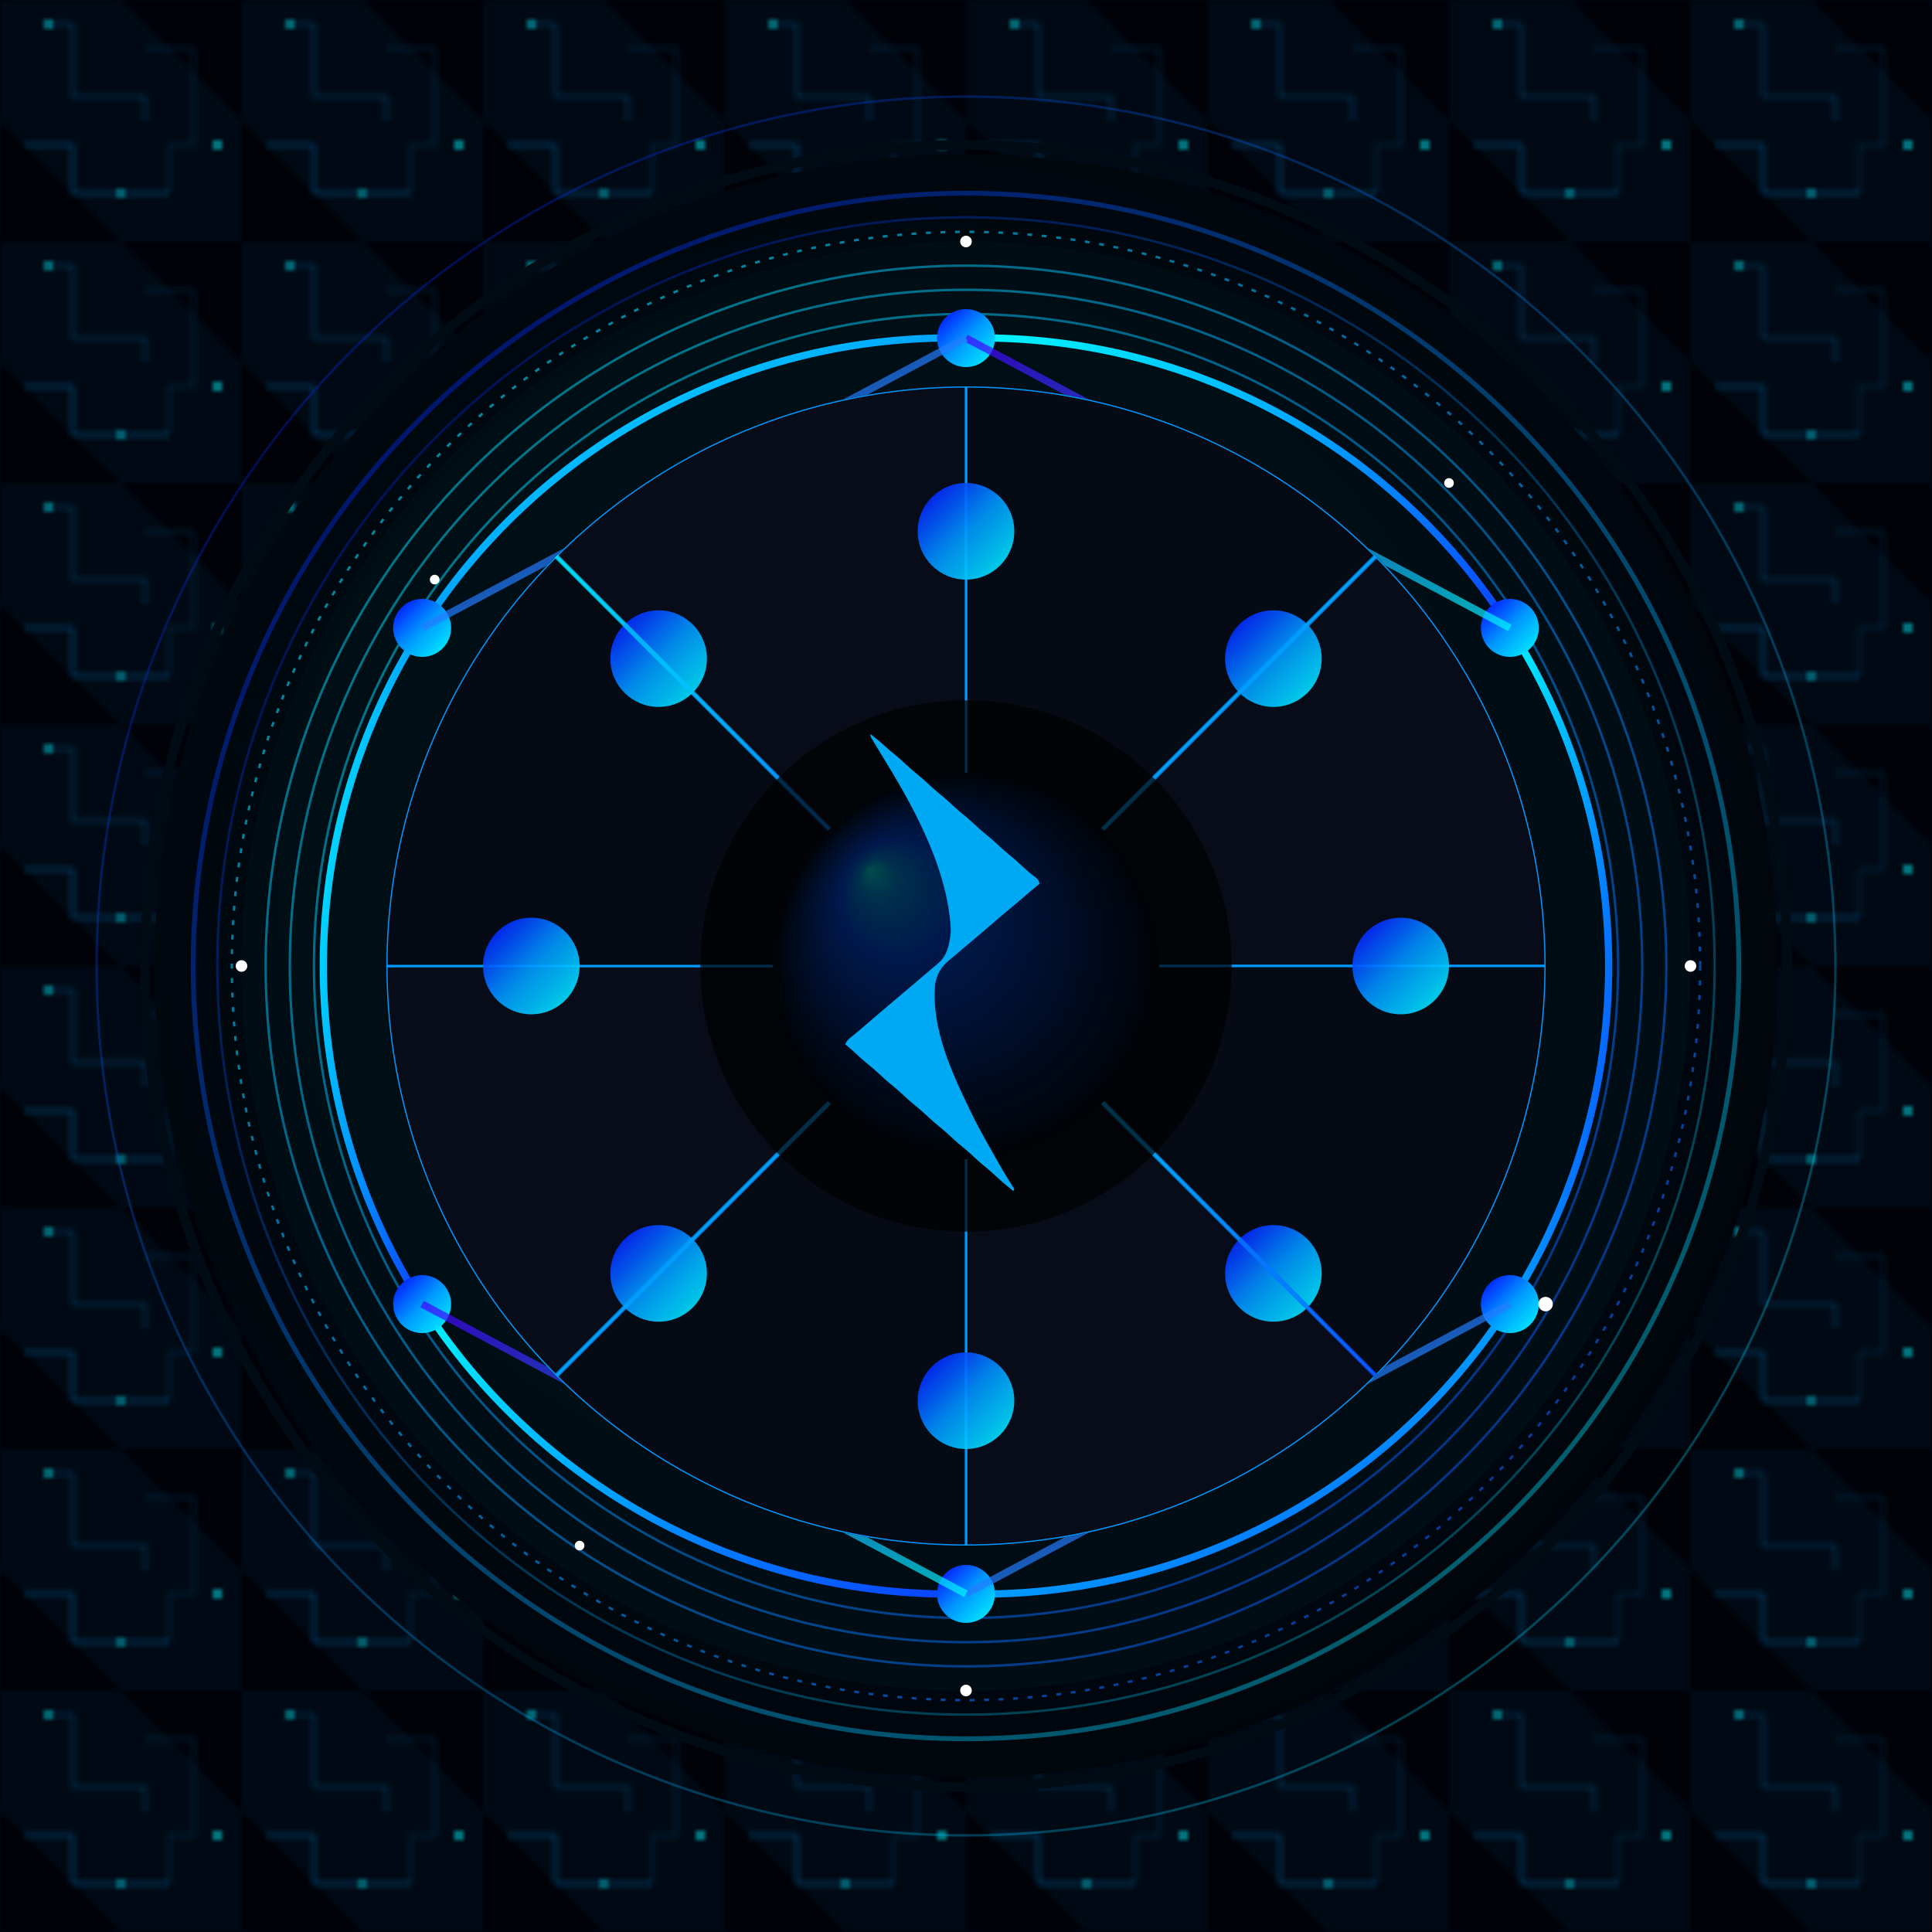 <svg xmlns="http://www.w3.org/2000/svg" viewBox="0 0 400 400">
  <defs>
    <!-- Gradientes futuristas avanzados -->
    <linearGradient id="cyberGradient" x1="0%" y1="0%" x2="100%" y2="100%">
      <stop offset="0%" stop-color="#01F7FF" />
      <stop offset="50%" stop-color="#01A0FF" />
      <stop offset="100%" stop-color="#0B41FF" />
    </linearGradient>
    
    <linearGradient id="energyGradient" x1="0%" y1="0%" x2="100%" y2="100%">
      <stop offset="0%" stop-color="#0500FF" />
      <stop offset="50%" stop-color="#0097FF" />
      <stop offset="100%" stop-color="#00FBFF" />
    </linearGradient>
    
    <linearGradient id="pulseGradient" x1="0%" y1="0%" x2="100%" y2="100%">
      <stop offset="0%" stop-color="#4400FF" />
      <stop offset="100%" stop-color="#01F7FF" />
    </linearGradient>
    
    <radialGradient id="coreGlow" cx="50%" cy="50%" r="50%" fx="25%" fy="25%">
      <stop offset="0%" stop-color="#00FBFF" />
      <stop offset="10%" stop-color="#01A0FF" />
      <stop offset="30%" stop-color="#0052FF" />
      <stop offset="100%" stop-color="#000B14" />
    </radialGradient>
    
    <radialGradient id="darkCore" cx="50%" cy="50%" r="70%" fx="40%" fy="40%">
      <stop offset="0%" stop-color="#001018" />
      <stop offset="100%" stop-color="#000208" />
    </radialGradient>
    
    <!-- Efectos quantum y holográficos -->
    <filter id="quantumBlur" x="-100%" y="-100%" width="300%" height="300%">
      <feGaussianBlur stdDeviation="1.5" result="blur" />
      <feFlood flood-color="#01F7FF" flood-opacity="1" result="glowColor"/>
      <feComposite in="glowColor" in2="blur" operator="in" result="softGlow"/>
      <feComposite in="SourceGraphic" in2="softGlow" operator="over" />
    </filter>
    
    <!-- Filtro simple para el logo -->
    <filter id="logoGlow" x="-30%" y="-30%" width="160%" height="160%">
      <feGaussianBlur stdDeviation="2" result="blur" />
      <feFlood flood-color="#00A9F4" flood-opacity="0.5" result="glowColor"/>
      <feComposite in="glowColor" in2="blur" operator="in" result="softGlow"/>
      <feComposite in="SourceGraphic" in2="softGlow" operator="over" />
    </filter>
    
    <filter id="dataStream" x="-20%" y="-20%" width="140%" height="140%">
      <feTurbulence type="fractalNoise" baseFrequency="0.05" numOctaves="2" seed="5" stitchTiles="stitch" result="turbulence"/>
      <feDisplacementMap in="SourceGraphic" in2="turbulence" scale="5" xChannelSelector="R" yChannelSelector="G" result="displacedGraphic"/>
      <feComposite in="displacedGraphic" in2="SourceGraphic" operator="arithmetic" k1="0.5" k2="0.5" k3="0" k4="0"/>
    </filter>
    
    <!-- Patrones y texturas -->
    <pattern id="circuitPattern" patternUnits="userSpaceOnUse" width="50" height="50">
      <rect width="50" height="50" fill="#000208" />
      <path d="M0,0 L25,0 L50,25 L50,50 L25,50 L0,25 Z" fill="#010A14" />
      <path d="M10,5 h5 v15 h15 v5" stroke="#01A0FF" stroke-width="0.5" fill="none" opacity="0.3" />
      <path d="M30,10 h10 v20 h-5 v10" stroke="#01A0FF" stroke-width="0.5" fill="none" opacity="0.2" />
      <path d="M5,30 h10 v10 h20" stroke="#01A0FF" stroke-width="0.5" fill="none" opacity="0.4" />
      <circle cx="10" cy="5" r="1" fill="#01F7FF" opacity="0.5" />
      <circle cx="45" cy="30" r="1" fill="#01F7FF" opacity="0.6" />
      <circle cx="25" cy="40" r="1" fill="#01F7FF" opacity="0.4" />
    </pattern>
    
    <!-- Máscaras para recortar -->
    <clipPath id="innerWheel">
      <circle cx="200" cy="200" r="120" />
    </clipPath>
    
    <clipPath id="outerRing">
      <path d="M200,200 m-150,0 a150,150 0 1,0 300,0 a150,150 0 1,0 -300,0 z M200,200 m-120,0 a120,120 0 1,0 240,0 a120,120 0 1,0 -240,0 z" />
    </clipPath>
  </defs>

  <!-- Fondo con patrón de circuitos -->
  <rect x="0" y="0" width="400" height="400" fill="url(#circuitPattern)" />
  
  <!-- Base esférica 3D -->
  <circle cx="200" cy="200" r="170" fill="none" stroke="#000B14" stroke-width="2" />
  <circle cx="200" cy="200" r="168" fill="url(#darkCore)" />
  
  <!-- Anillos de energía externos -->
  <g>
    <circle cx="200" cy="200" r="160" fill="none" stroke="url(#energyGradient)" stroke-width="1" opacity="0.4" />
    <circle cx="200" cy="200" r="155" fill="none" stroke="url(#energyGradient)" stroke-width="0.5" opacity="0.3" />
    
    <!-- Anillo orbital externo -->
    <circle cx="200" cy="200" r="152" fill="none" stroke="url(#cyberGradient)" stroke-width="0.5" stroke-dasharray="1,2" opacity="0.6">
      <animateTransform 
        attributeName="transform"
        type="rotate"
        from="0 200 200"
        to="360 200 200"
        dur="120s"
        repeatCount="indefinite"
        additive="sum"
      />
    </circle>
  </g>
  
  <!-- Anillo de datos holográfico -->
  <g clip-path="url(#outerRing)">
    <!-- Fondo del anillo -->
    <circle cx="200" cy="200" r="150" fill="none" stroke="#001018" stroke-width="60" opacity="0.7" />
    
    <!-- Efecto de datos fluidos -->
    <g filter="url(#dataStream)">
      <!-- Grid lines dinámicas -->
      <g stroke="url(#cyberGradient)" stroke-width="0.5" opacity="0.5">
        <circle cx="200" cy="200" r="135" fill="none">
          <animate attributeName="opacity" values="0.1;0.5;0.1" dur="8s" repeatCount="indefinite" />
        </circle>
        <circle cx="200" cy="200" r="140" fill="none">
          <animate attributeName="opacity" values="0.3;0.1;0.3" dur="5s" repeatCount="indefinite" />
        </circle>
        <circle cx="200" cy="200" r="145" fill="none">
          <animate attributeName="opacity" values="0.2;0.6;0.2" dur="7s" repeatCount="indefinite" />
        </circle>
      </g>
      
      <!-- Marcadores de secciones -->
      <g>
        <path d="M200,70 A130,130 0 0,1 312.6,130" fill="none" stroke="url(#cyberGradient)" stroke-width="1.5" />
        <path d="M312.6,130 A130,130 0 0,1 312.6,270" fill="none" stroke="url(#cyberGradient)" stroke-width="1.5" />
        <path d="M312.6,270 A130,130 0 0,1 200,330" fill="none" stroke="url(#cyberGradient)" stroke-width="1.5" />
        <path d="M200,330 A130,130 0 0,1 87.4,270" fill="none" stroke="url(#cyberGradient)" stroke-width="1.5" />
        <path d="M87.4,270 A130,130 0 0,1 87.4,130" fill="none" stroke="url(#cyberGradient)" stroke-width="1.5" />
        <path d="M87.4,130 A130,130 0 0,1 200,70" fill="none" stroke="url(#cyberGradient)" stroke-width="1.5" />
      </g>
      
      <!-- Nodos holográficos pulsantes -->
      <g fill="url(#energyGradient)" filter="url(#quantumBlur)">
        <circle cx="200" cy="70" r="6">
          <animate attributeName="r" values="3;6;3" dur="2s" repeatCount="indefinite" />
        </circle>
        <circle cx="312.6" cy="130" r="6">
          <animate attributeName="r" values="3;6;3" dur="2s" repeatCount="indefinite" begin="0.3s" />
        </circle>
        <circle cx="312.6" cy="270" r="6">
          <animate attributeName="r" values="3;6;3" dur="2s" repeatCount="indefinite" begin="0.6s" />
        </circle>
        <circle cx="200" cy="330" r="6">
          <animate attributeName="r" values="3;6;3" dur="2s" repeatCount="indefinite" begin="0.9s" />
        </circle>
        <circle cx="87.4" cy="270" r="6">
          <animate attributeName="r" values="3;6;3" dur="2s" repeatCount="indefinite" begin="1.2s" />
        </circle>
        <circle cx="87.4" cy="130" r="6">
          <animate attributeName="r" values="3;6;3" dur="2s" repeatCount="indefinite" begin="1.5s" />
        </circle>
      </g>
      
      <!-- Líneas de conexión vibrantes -->
      <g stroke="url(#pulseGradient)" stroke-width="1.5" opacity="0.7">
        <line x1="200" y1="70" x2="312.6" y2="130">
          <animate attributeName="opacity" values="0.2;0.7;0.2" dur="3s" repeatCount="indefinite" />
        </line>
        <line x1="312.6" y1="130" x2="312.6" y2="270">
          <animate attributeName="opacity" values="0.2;0.7;0.2" dur="3s" repeatCount="indefinite" begin="0.5s" />
        </line>
        <line x1="312.6" y1="270" x2="200" y2="330">
          <animate attributeName="opacity" values="0.2;0.7;0.2" dur="3s" repeatCount="indefinite" begin="1s" />
        </line>
        <line x1="200" y1="330" x2="87.4" y2="270">
          <animate attributeName="opacity" values="0.2;0.7;0.2" dur="3s" repeatCount="indefinite" begin="1.5s" />
        </line>
        <line x1="87.4" y1="270" x2="87.4" y2="130">
          <animate attributeName="opacity" values="0.2;0.7;0.2" dur="3s" repeatCount="indefinite" begin="2s" />
        </line>
        <line x1="87.4" y1="130" x2="200" y2="70">
          <animate attributeName="opacity" values="0.2;0.7;0.2" dur="3s" repeatCount="indefinite" begin="2.5s" />
        </line>
      </g>
      
      <!-- Vector points pulsantes -->
      <g fill="#FFFFFF" filter="url(#quantumBlur)">
        <circle cx="256.3" cy="100" r="3">
          <animate attributeName="opacity" values="0.3;0.9;0.3" dur="2s" repeatCount="indefinite" />
        </circle>
        <circle cx="312.6" cy="200" r="3">
          <animate attributeName="opacity" values="0.3;0.9;0.3" dur="2s" repeatCount="indefinite" begin="0.25s" />
        </circle>
        <circle cx="256.3" cy="300" r="3">
          <animate attributeName="opacity" values="0.3;0.9;0.3" dur="2s" repeatCount="indefinite" begin="0.5s" />
        </circle>
        <circle cx="143.7" cy="300" r="3">
          <animate attributeName="opacity" values="0.3;0.9;0.3" dur="2s" repeatCount="indefinite" begin="0.75s" />
        </circle>
        <circle cx="87.4" cy="200" r="3">
          <animate attributeName="opacity" values="0.3;0.9;0.3" dur="2s" repeatCount="indefinite" begin="1s" />
        </circle>
        <circle cx="143.7" cy="100" r="3">
          <animate attributeName="opacity" values="0.3;0.9;0.3" dur="2s" repeatCount="indefinite" begin="1.25s" />
        </circle>
      </g>
      
      <!-- Partículas en movimiento -->
      <g fill="#01F7FF" opacity="0.8">
        <circle cx="0" cy="0" r="1.5">
          <animateMotion path="M200,70 A130,130 0 0,1 312.6,130 A130,130 0 0,1 312.6,270 A130,130 0 0,1 200,330 A130,130 0 0,1 87.4,270 A130,130 0 0,1 87.4,130 A130,130 0 0,1 200,70 z" dur="10s" repeatCount="indefinite" />
          <animate attributeName="opacity" values="0.2;0.8;0.2" dur="10s" repeatCount="indefinite" />
        </circle>
        <circle cx="0" cy="0" r="1.5">
          <animateMotion path="M200,70 A130,130 0 0,1 312.6,130 A130,130 0 0,1 312.6,270 A130,130 0 0,1 200,330 A130,130 0 0,1 87.4,270 A130,130 0 0,1 87.4,130 A130,130 0 0,1 200,70 z" dur="10s" repeatCount="indefinite" begin="2s" />
          <animate attributeName="opacity" values="0.2;0.8;0.2" dur="10s" repeatCount="indefinite" begin="2s" />
        </circle>
        <circle cx="0" cy="0" r="1.5">
          <animateMotion path="M200,70 A130,130 0 0,1 312.6,130 A130,130 0 0,1 312.6,270 A130,130 0 0,1 200,330 A130,130 0 0,1 87.4,270 A130,130 0 0,1 87.4,130 A130,130 0 0,1 200,70 z" dur="10s" repeatCount="indefinite" begin="4s" />
          <animate attributeName="opacity" values="0.2;0.8;0.2" dur="10s" repeatCount="indefinite" begin="4s" />
        </circle>
        <circle cx="0" cy="0" r="1.5">
          <animateMotion path="M200,70 A130,130 0 0,1 312.6,130 A130,130 0 0,1 312.6,270 A130,130 0 0,1 200,330 A130,130 0 0,1 87.4,270 A130,130 0 0,1 87.4,130 A130,130 0 0,1 200,70 z" dur="10s" repeatCount="indefinite" begin="6s" />
          <animate attributeName="opacity" values="0.2;0.8;0.2" dur="10s" repeatCount="indefinite" begin="6s" />
        </circle>
        <circle cx="0" cy="0" r="1.5">
          <animateMotion path="M200,70 A130,130 0 0,1 312.6,130 A130,130 0 0,1 312.6,270 A130,130 0 0,1 200,330 A130,130 0 0,1 87.4,270 A130,130 0 0,1 87.4,130 A130,130 0 0,1 200,70 z" dur="10s" repeatCount="indefinite" begin="8s" />
          <animate attributeName="opacity" values="0.2;0.8;0.2" dur="10s" repeatCount="indefinite" begin="8s" />
        </circle>
      </g>
      
      <!-- Animación del anillo exterior -->
      <animateTransform 
        attributeName="transform"
        type="rotate"
        from="0 200 200"
        to="360 200 200"
        dur="180s"
        repeatCount="indefinite"
        additive="sum"
      />
    </g>
  </g>
  
  <!-- Ruleta central holográfica -->
  <g clip-path="url(#innerWheel)">
    <!-- Core central -->
    <circle cx="200" cy="200" r="120" fill="url(#darkCore)" />
    
    <!-- Grid de fondo -->
    <g stroke="url(#cyberGradient)" stroke-width="0.2" opacity="0.2">
      <line x1="80" y1="200" x2="320" y2="200" />
      <line x1="200" y1="80" x2="200" y2="320" />
      <circle cx="200" cy="200" r="30" fill="none" />
      <circle cx="200" cy="200" r="60" fill="none" />
      <circle cx="200" cy="200" r="90" fill="none" />
    </g>
    
    <!-- Segmentos holográficos -->
    <g transform="translate(200, 200)">
      <!-- 8 segmentos principales -->
      <path d="M0,0 L0,-120 A120,120 0 0,1 84.85,-84.85 z" fill="#050A14" stroke="#0097FF" stroke-width="0.5" />
      <path d="M0,0 L84.85,-84.85 A120,120 0 0,1 120,0 z" fill="#070C18" stroke="#0097FF" stroke-width="0.5" />
      <path d="M0,0 L120,0 A120,120 0 0,1 84.85,84.85 z" fill="#050A14" stroke="#0097FF" stroke-width="0.5" />
      <path d="M0,0 L84.85,84.85 A120,120 0 0,1 0,120 z" fill="#070C18" stroke="#0097FF" stroke-width="0.5" />
      <path d="M0,0 L0,120 A120,120 0 0,1 -84.85,84.85 z" fill="#050A14" stroke="#0097FF" stroke-width="0.5" />
      <path d="M0,0 L-84.85,84.85 A120,120 0 0,1 -120,0 z" fill="#070C18" stroke="#0097FF" stroke-width="0.5" />
      <path d="M0,0 L-120,0 A120,120 0 0,1 -84.85,-84.85 z" fill="#050A14" stroke="#0097FF" stroke-width="0.5" />
      <path d="M0,0 L-84.85,-84.85 A120,120 0 0,1 0,-120 z" fill="#070C18" stroke="#0097FF" stroke-width="0.5" />
      
      <!-- Elementos resonantes -->
      <g filter="url(#quantumBlur)" opacity="0.9">
        <circle cx="0" cy="-90" r="10" fill="url(#energyGradient)">
          <animate attributeName="r" values="8;12;8" dur="3s" repeatCount="indefinite" />
        </circle>
        <circle cx="90" cy="0" r="10" fill="url(#energyGradient)">
          <animate attributeName="r" values="8;12;8" dur="3s" repeatCount="indefinite" begin="0.4s" />
        </circle>
        <circle cx="0" cy="90" r="10" fill="url(#energyGradient)">
          <animate attributeName="r" values="8;12;8" dur="3s" repeatCount="indefinite" begin="0.8s" />
        </circle>
        <circle cx="-90" cy="0" r="10" fill="url(#energyGradient)">
          <animate attributeName="r" values="8;12;8" dur="3s" repeatCount="indefinite" begin="1.2s" />
        </circle>
        <circle cx="63.64" cy="-63.64" r="10" fill="url(#energyGradient)">
          <animate attributeName="r" values="8;12;8" dur="3s" repeatCount="indefinite" begin="1.6s" />
        </circle>
        <circle cx="63.64" cy="63.64" r="10" fill="url(#energyGradient)">
          <animate attributeName="r" values="8;12;8" dur="3s" repeatCount="indefinite" begin="2s" />
        </circle>
        <circle cx="-63.64" cy="63.64" r="10" fill="url(#energyGradient)">
          <animate attributeName="r" values="8;12;8" dur="3s" repeatCount="indefinite" begin="2.4s" />
        </circle>
        <circle cx="-63.64" cy="-63.64" r="10" fill="url(#energyGradient)">
          <animate attributeName="r" values="8;12;8" dur="3s" repeatCount="indefinite" begin="2.8s" />
        </circle>
      </g>
      
      <!-- Líneas de división brillantes -->
      <g stroke="url(#cyberGradient)" stroke-width="1" opacity="0.7">
        <line x1="0" y1="0" x2="0" y2="-120" />
        <line x1="0" y1="0" x2="84.85" y2="-84.85" />
        <line x1="0" y1="0" x2="120" y2="0" />
        <line x1="0" y1="0" x2="84.85" y2="84.85" />
        <line x1="0" y1="0" x2="0" y2="120" />
        <line x1="0" y1="0" x2="-84.85" y2="84.85" />
        <line x1="0" y1="0" x2="-120" y2="0" />
        <line x1="0" y1="0" x2="-84.85" y2="-84.85" />
      </g>
      
      <!-- Animación de ruleta principal -->
      <animateTransform 
        id="quantum-spin"
        attributeName="transform"
        type="rotate"
        from="0"
        to="3600"
        dur="12s"
        begin="0s"
        repeatCount="1"
        calcMode="spline"
        keySplines="0.32, 0.95, 0.6, 1"
        fill="freeze"
      />
      
      <!-- Giro continuo -->
      <animateTransform 
        attributeName="transform"
        type="rotate"
        from="3600"
        to="3960"
        dur="30s"
        begin="quantum-spin.end"
        repeatCount="indefinite"
        calcMode="spline"
        keySplines="0.1, 0.8, 0.2, 1"
      />
    </g>
    
    <!-- Partículas de energía orbitantes -->
    <g>
      <circle cx="0" cy="0" r="1" fill="#01F7FF" opacity="0.9">
        <animateMotion path="M 0,0 m -90,0 a 90,90 0 1,0 180,0 a 90,90 0 1,0 -180,0 z" dur="8s" repeatCount="indefinite" />
      </circle>
      <circle cx="0" cy="0" r="1.5" fill="#01F7FF" opacity="0.9">
        <animateMotion path="M 0,0 m -90,0 a 90,90 0 1,0 180,0 a 90,90 0 1,0 -180,0 z" dur="8s" repeatCount="indefinite" begin="2s" />
      </circle>
      <circle cx="0" cy="0" r="1" fill="#01F7FF" opacity="0.9">
        <animateMotion path="M 0,0 m -90,0 a 90,90 0 1,0 180,0 a 90,90 0 1,0 -180,0 z" dur="8s" repeatCount="indefinite" begin="4s" />
      </circle>
      <circle cx="0" cy="0" r="1.5" fill="#01F7FF" opacity="0.9">
        <animateMotion path="M 0,0 m -90,0 a 90,90 0 1,0 180,0 a 90,90 0 1,0 -180,0 z" dur="8s" repeatCount="indefinite" begin="6s" />
      </circle>
    </g>
  </g>
  
  <!-- Core central de energía -->
  <circle cx="200" cy="200" r="40" fill="url(#coreGlow)" filter="url(#quantumBlur)" />
  
  <!-- Fondo circular para el logo -->
  <circle cx="200" cy="200" r="55" fill="#000000" opacity="0.7" />
  
  <!-- Logo Zeven oficial integrado en el centro -->
  <g transform="translate(200, 200) scale(0.2) translate(-125, -240)" filter="url(#logoGlow)">
    <!-- Path del logo oficial exactamente como está en el SVG proporcionado -->
    <path d="M0 0 C5.782 4.075 10.958 8.639 16.152 13.434 C18.828 15.845 21.566 18.122 24.375 20.375 C29.171 24.242 33.67 28.35 38.164 32.558 C41.511 35.675 44.93 38.636 48.5 41.5 C53.261 45.32 57.713 49.389 62.164 53.559 C65.511 56.676 68.93 59.636 72.5 62.5 C77.261 66.32 81.713 70.389 86.164 74.559 C89.511 77.676 92.93 80.636 96.5 83.5 C101.261 87.32 105.713 91.389 110.164 95.559 C113.511 98.676 116.93 101.636 120.5 104.5 C125.261 108.32 129.713 112.389 134.164 116.559 C137.511 119.676 140.93 122.636 144.5 125.5 C149.253 129.313 153.704 133.369 158.138 137.541 C162.546 141.661 167.154 145.401 171.953 149.062 C174.098 151.093 174.665 152.113 175 155 C174.38 155.499 173.76 155.998 173.121 156.512 C167.49 161.077 161.963 165.736 156.5 170.5 C152.218 174.234 147.917 177.925 143.5 181.5 C138.467 185.578 133.577 189.805 128.692 194.058 C123.037 198.979 117.325 203.828 111.593 208.657 C108.351 211.39 105.116 214.131 101.881 216.871 C99.14 219.192 96.395 221.51 93.645 223.82 C90.925 226.106 88.219 228.407 85.518 230.715 C84.071 231.94 82.604 233.14 81.137 234.34 C73.054 241.153 68.807 248.521 67 259 C63.153 304.644 83.668 348.897 103 389 C103.442 389.922 103.884 390.845 104.339 391.795 C110.462 404.522 117.286 416.8 124.313 429.046 C126.014 432.025 127.694 435.014 129.367 438.008 C134.737 447.603 140.124 457.131 146.194 466.306 C147.187 467.835 148.103 469.413 149 471 C148.67 471.66 148.34 472.32 148 473 C141.955 468.203 136.129 463.274 130.5 458 C126.604 454.351 122.667 450.843 118.5 447.5 C113.739 443.68 109.287 439.611 104.836 435.441 C101.489 432.324 98.07 429.364 94.5 426.5 C89.739 422.68 85.287 418.611 80.836 414.441 C77.489 411.324 74.07 408.364 70.5 405.5 C65.739 401.68 61.287 397.611 56.836 393.441 C53.489 390.324 50.07 387.364 46.5 384.5 C41.739 380.68 37.287 376.611 32.836 372.441 C29.489 369.324 26.07 366.364 22.5 363.5 C17.739 359.68 13.287 355.611 8.836 351.441 C5.489 348.324 2.07 345.364 -1.5 342.5 C-6.339 338.618 -10.893 334.495 -15.41 330.248 C-18.84 327.03 -22.361 323.981 -26 321 C-24.503 317.286 -22.446 315.503 -19.312 313.062 C-14.652 309.352 -10.112 305.543 -5.625 301.625 C0.672 296.141 7.021 290.723 13.407 285.343 C16.108 283.066 18.804 280.783 21.5 278.5 C22.583 277.583 23.667 276.667 24.75 275.75 C25.554 275.069 25.554 275.069 26.375 274.375 C31.25 270.25 31.25 270.25 32.875 268.875 C33.959 267.958 35.043 267.04 36.127 266.123 C38.822 263.842 41.517 261.563 44.215 259.285 C51.616 253.033 58.998 246.759 66.33 240.426 C67.501 239.426 68.683 238.44 69.873 237.465 C80.088 229.011 81.948 217.226 83.25 204.57 C83.319 202.345 83.195 200.219 83 198 C82.907 196.83 82.814 195.659 82.719 194.453 C77.057 132.855 42.843 72.053 10.875 20.312 C8.216 15.999 5.584 11.671 3 7.312 C2.422 6.339 1.845 5.366 1.25 4.363 C0 2 0 2 0 0 Z" fill="#00A9F4" transform="translate(26,0)">
      <animate attributeName="opacity" values="0.8;1;0.8" dur="3s" repeatCount="indefinite" />
    </path>
  </g>
  
  <!-- Efecto de resplandor externo -->
  <circle cx="200" cy="200" r="180" fill="none" stroke="url(#energyGradient)" stroke-width="0.5" opacity="0.3">
    <animate attributeName="opacity" values="0.1;0.3;0.1" dur="5s" repeatCount="indefinite" />
  </circle>
  
  <!-- Destellos de energía aleatorios -->
  <g>
    <circle cx="300" cy="100" r="1" fill="#FFFFFF">
      <animate attributeName="opacity" values="0;1;0" dur="0.8s" repeatCount="indefinite" begin="0.2s" />
    </circle>
    <circle cx="120" cy="320" r="1" fill="#FFFFFF">
      <animate attributeName="opacity" values="0;1;0" dur="0.5s" repeatCount="indefinite" begin="1.3s" />
    </circle>
    <circle cx="320" cy="270" r="1.5" fill="#FFFFFF">
      <animate attributeName="opacity" values="0;1;0" dur="0.7s" repeatCount="indefinite" begin="0.7s" />
    </circle>
    <circle cx="90" cy="120" r="1" fill="#FFFFFF">
      <animate attributeName="opacity" values="0;1;0" dur="0.6s" repeatCount="indefinite" begin="1s" />
    </circle>
    <circle cx="350" cy="200" r="1.2" fill="#FFFFFF">
      <animate attributeName="opacity" values="0;1;0" dur="0.9s" repeatCount="indefinite" begin="0.5s" />
    </circle>
    <circle cx="200" cy="350" r="1.2" fill="#FFFFFF">
      <animate attributeName="opacity" values="0;1;0" dur="0.7s" repeatCount="indefinite" begin="1.5s" />
    </circle>
    <circle cx="50" cy="200" r="1.2" fill="#FFFFFF">
      <animate attributeName="opacity" values="0;1;0" dur="0.8s" repeatCount="indefinite" begin="0.3s" />
    </circle>
    <circle cx="200" cy="50" r="1.2" fill="#FFFFFF">
      <animate attributeName="opacity" values="0;1;0" dur="1s" repeatCount="indefinite" begin="1.8s" />
    </circle>
  </g>
</svg>
